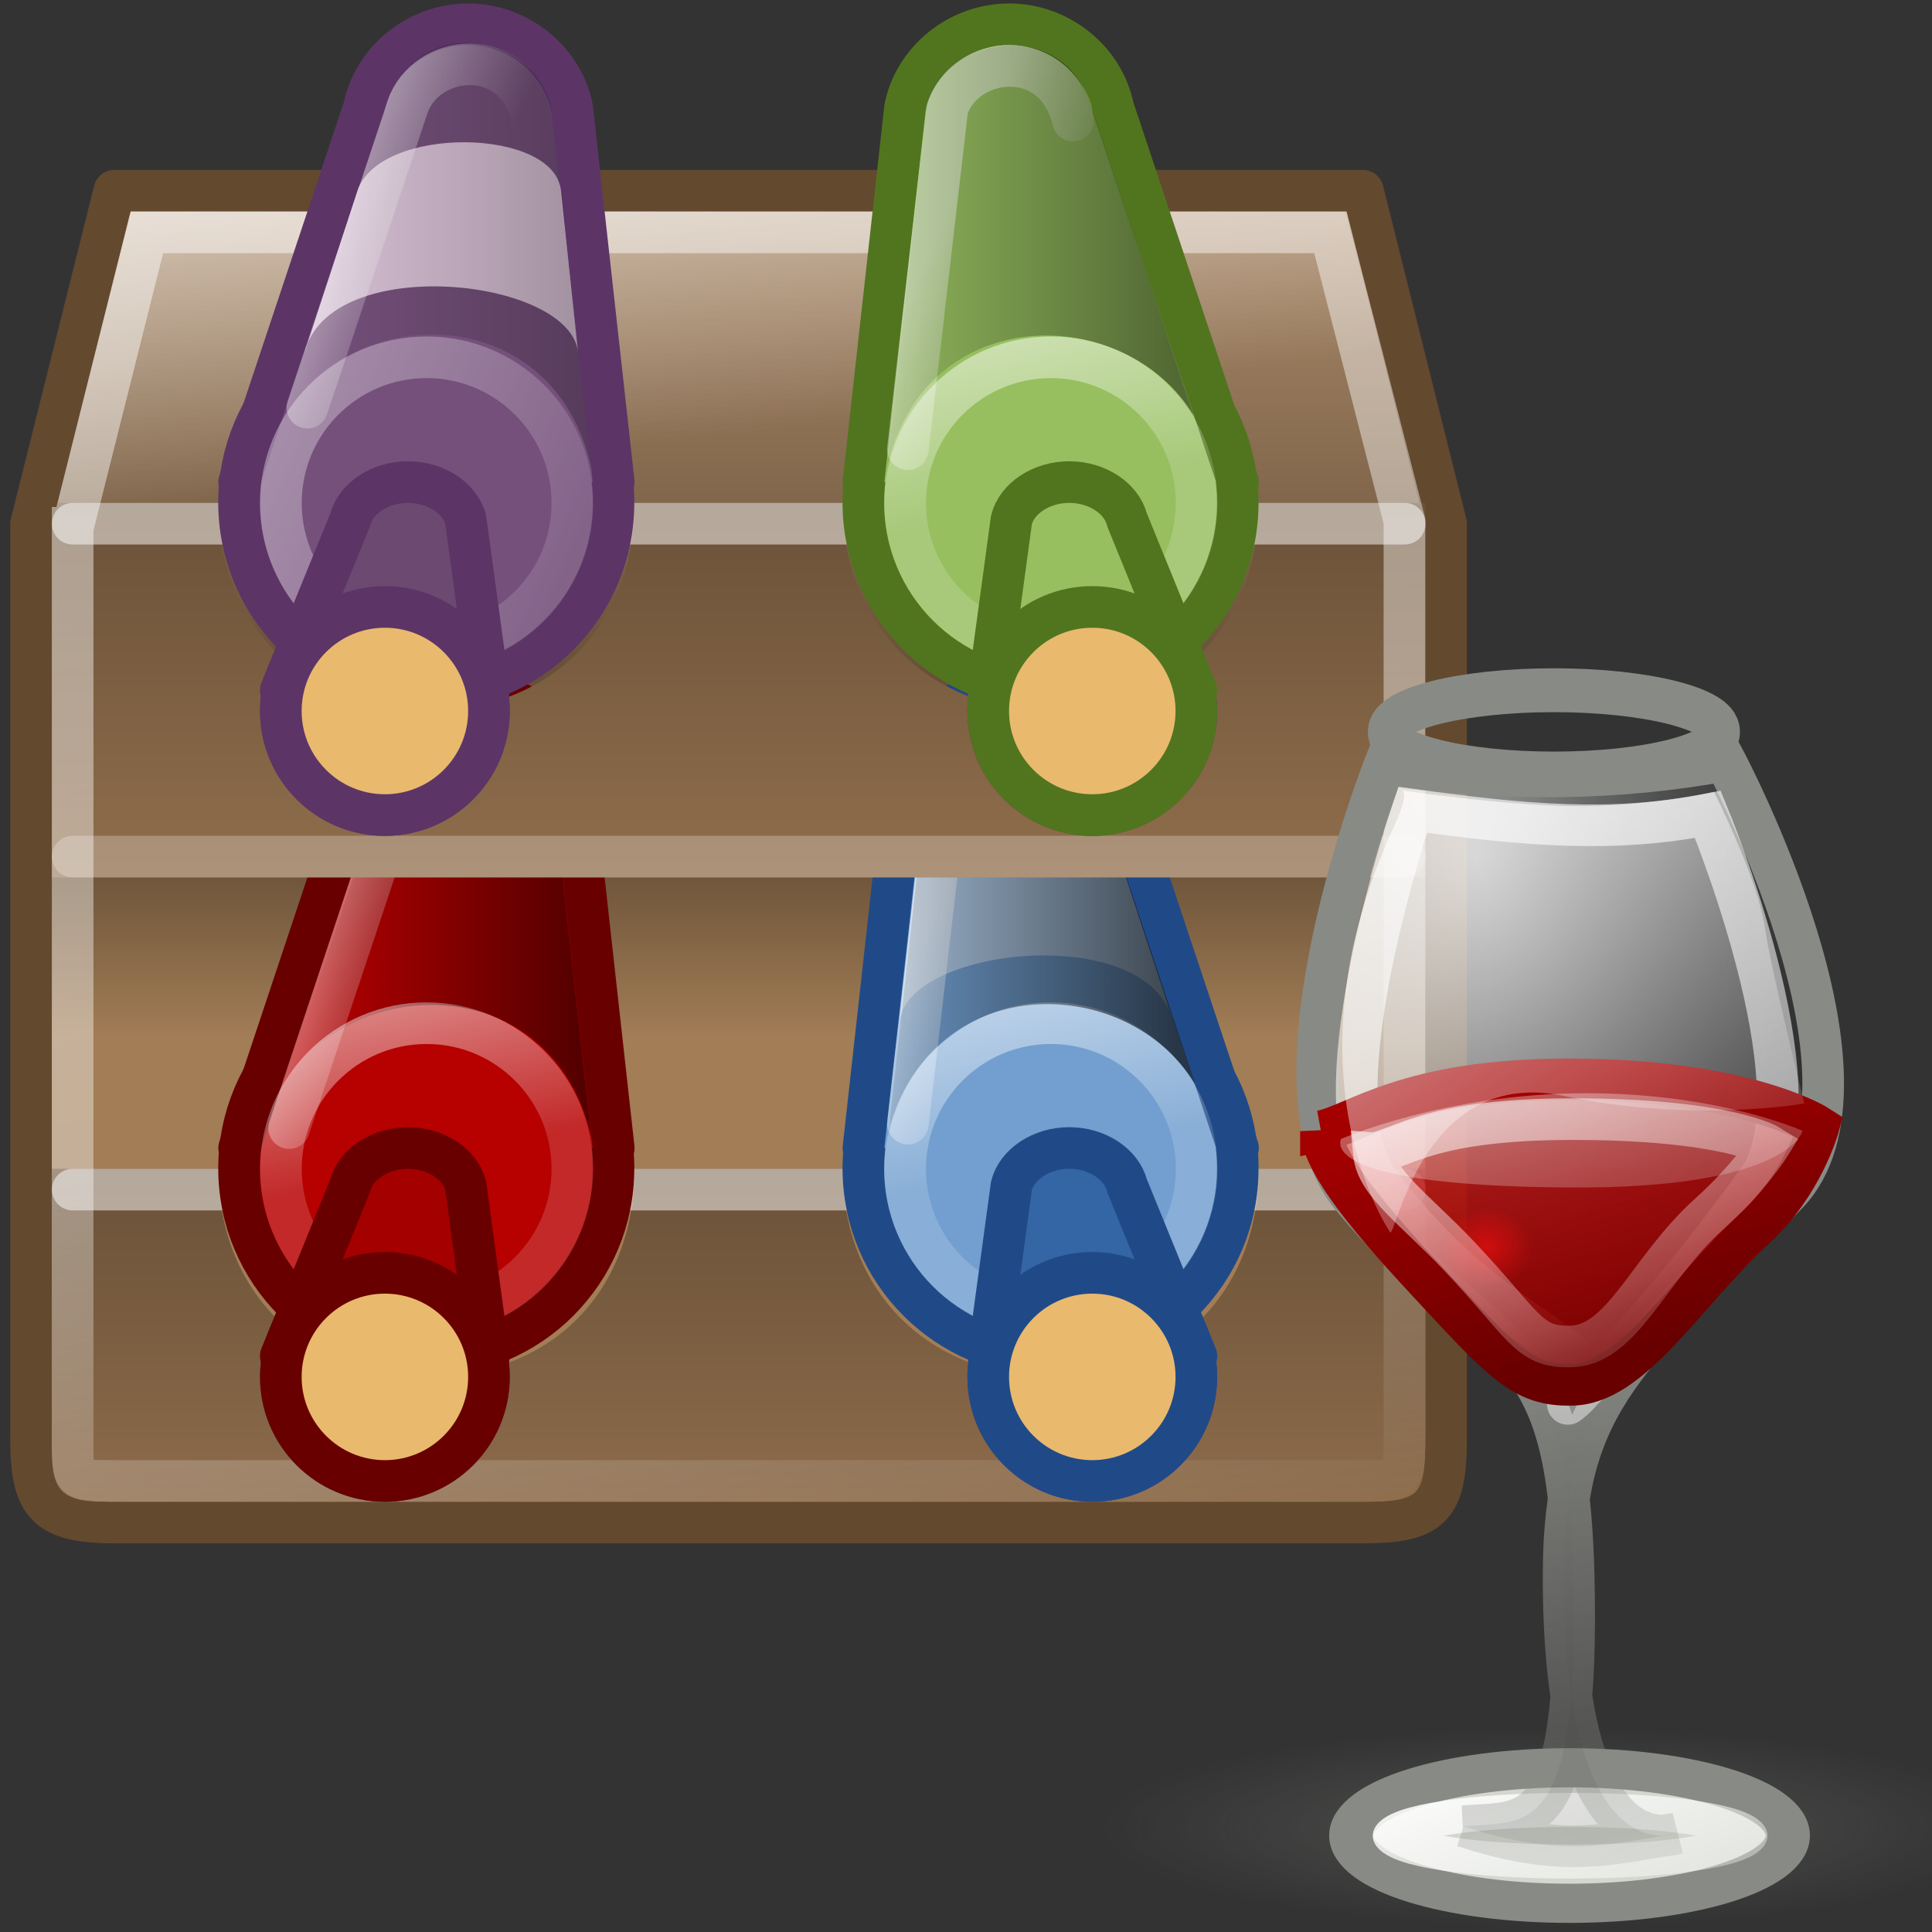 <?xml version="1.0" encoding="UTF-8" standalone="no"?>
<!-- Created with Inkscape (http://www.inkscape.org/) -->

<svg
   xmlns:dc="http://purl.org/dc/elements/1.1/"
   xmlns:cc="http://creativecommons.org/ns#"
   xmlns:rdf="http://www.w3.org/1999/02/22-rdf-syntax-ns#"
   xmlns:svg="http://www.w3.org/2000/svg"
   xmlns="http://www.w3.org/2000/svg"
   xmlns:xlink="http://www.w3.org/1999/xlink"
   xmlns:sodipodi="http://sodipodi.sourceforge.net/DTD/sodipodi-0.dtd"
   xmlns:inkscape="http://www.inkscape.org/namespaces/inkscape"
   width="48"
   height="48"
   id="svg2"
   sodipodi:version="0.32"
   inkscape:version="0.47 r22583"
   version="1.0"
   sodipodi:docname="wibom.svg"
   inkscape:output_extension="org.inkscape.output.svg.inkscape">
  <rect width="100%" height="100%" fill="#333333" stroke="none"/>
  <defs
     id="defs4">
    <inkscape:perspective
       sodipodi:type="inkscape:persp3d"
       inkscape:vp_x="0 : 24 : 1"
       inkscape:vp_y="0 : 1000 : 0"
       inkscape:vp_z="48 : 24 : 1"
       inkscape:persp3d-origin="24 : 16 : 1"
       id="perspective72" />
    <linearGradient
       inkscape:collect="always"
       id="linearGradient3294">
      <stop
         style="stop-color:#000000;stop-opacity:1;"
         offset="0"
         id="stop3296" />
      <stop
         style="stop-color:#000000;stop-opacity:0;"
         offset="1"
         id="stop3298" />
    </linearGradient>
    <linearGradient
       id="linearGradient3240">
      <stop
         style="stop-color:#ffffff;stop-opacity:1;"
         offset="0"
         id="stop3242" />
      <stop
         style="stop-color:#ffffff;stop-opacity:0.476;"
         offset="1"
         id="stop3244" />
    </linearGradient>
    <linearGradient
       id="linearGradient3185">
      <stop
         style="stop-color:#a40000;stop-opacity:1;"
         offset="0"
         id="stop3187" />
      <stop
         style="stop-color:#680000;stop-opacity:1;"
         offset="1"
         id="stop3189" />
    </linearGradient>
    <linearGradient
       id="linearGradient3169">
      <stop
         style="stop-color:#e40000;stop-opacity:0.592;"
         offset="0"
         id="stop3171" />
      <stop
         style="stop-color:#770000;stop-opacity:1;"
         offset="1"
         id="stop3173" />
    </linearGradient>
    <linearGradient
       id="linearGradient3161">
      <stop
         style="stop-color:#ffffff;stop-opacity:0.534;"
         offset="0"
         id="stop3163" />
      <stop
         style="stop-color:#000000;stop-opacity:0.078;"
         offset="1"
         id="stop3165" />
    </linearGradient>
    <radialGradient
       inkscape:collect="always"
       xlink:href="#linearGradient3294"
       id="radialGradient3300"
       cx="24.875"
       cy="44.062"
       fx="24.875"
       fy="44.062"
       r="10.875"
       gradientTransform="matrix(1,0,0,0.339,0,29.122)"
       gradientUnits="userSpaceOnUse" />
    <inkscape:perspective
       id="perspective3011"
       inkscape:persp3d-origin="0.5 : 0.33333333 : 1"
       inkscape:vp_z="1 : 0.5 : 1"
       inkscape:vp_y="0 : 1000 : 0"
       inkscape:vp_x="0 : 0.5 : 1"
       sodipodi:type="inkscape:persp3d" />
    <linearGradient
       inkscape:collect="always"
       xlink:href="#linearGradient6412"
       id="linearGradient6418"
       x1="19.993"
       y1="3.493"
       x2="19.993"
       y2="24.848"
       gradientUnits="userSpaceOnUse" />
    <linearGradient
       id="linearGradient6412">
      <stop
         style="stop-color:#b49372;stop-opacity:1;"
         offset="0"
         id="stop6414" />
      <stop
         id="stop6422"
         offset="0.624"
         style="stop-color:#644d35;stop-opacity:1;" />
      <stop
         id="stop6420"
         offset="0.778"
         style="stop-color:#644d35;stop-opacity:1;" />
      <stop
         style="stop-color:#a27d56;stop-opacity:1;"
         offset="1"
         id="stop6416" />
    </linearGradient>
    <linearGradient
       inkscape:collect="always"
       xlink:href="#linearGradient6396"
       id="linearGradient6410"
       x1="18.342"
       y1="36.731"
       x2="18.342"
       y2="27.994"
       gradientUnits="userSpaceOnUse" />
    <linearGradient
       id="linearGradient6396">
      <stop
         style="stop-color:#906e4c;stop-opacity:1;"
         offset="0"
         id="stop6398" />
      <stop
         style="stop-color:#6a5138;stop-opacity:1;"
         offset="1"
         id="stop6400" />
    </linearGradient>
    <linearGradient
       inkscape:collect="always"
       xlink:href="#linearGradient6323"
       id="linearGradient6353"
       gradientUnits="userSpaceOnUse"
       x1="9.43"
       y1="4.984"
       x2="10.491"
       y2="9.482" />
    <linearGradient
       id="linearGradient6323">
      <stop
         style="stop-color:#ffffff;stop-opacity:0.726;"
         offset="0"
         id="stop6325" />
      <stop
         style="stop-color:#ffffff;stop-opacity:0.212;"
         offset="1"
         id="stop6327" />
    </linearGradient>
    <linearGradient
       inkscape:collect="always"
       xlink:href="#linearGradient6323"
       id="linearGradient6366"
       gradientUnits="userSpaceOnUse"
       x1="9.43"
       y1="4.984"
       x2="10.491"
       y2="9.482" />
    <linearGradient
       id="linearGradient3030">
      <stop
         style="stop-color:#ffffff;stop-opacity:0.726;"
         offset="0"
         id="stop3032" />
      <stop
         style="stop-color:#ffffff;stop-opacity:0.212;"
         offset="1"
         id="stop3034" />
    </linearGradient>
    <linearGradient
       inkscape:collect="always"
       xlink:href="#linearGradient6375"
       id="linearGradient6381"
       x1="20.529"
       y1="1.003"
       x2="21.688"
       y2="10.06"
       gradientUnits="userSpaceOnUse" />
    <linearGradient
       id="linearGradient6375">
      <stop
         style="stop-color:#ffffff;stop-opacity:1;"
         offset="0"
         id="stop6377" />
      <stop
         style="stop-color:#ffffff;stop-opacity:0;"
         offset="1"
         id="stop6379" />
    </linearGradient>
    <linearGradient
       inkscape:collect="always"
       xlink:href="#linearGradient6441"
       id="linearGradient6453"
       gradientUnits="userSpaceOnUse"
       x1="10.036"
       y1="3.602"
       x2="13.253"
       y2="4.999"
       gradientTransform="translate(-0.49,17.311)" />
    <linearGradient
       inkscape:collect="always"
       id="linearGradient6441">
      <stop
         style="stop-color:#ffffff;stop-opacity:1;"
         offset="0"
         id="stop6443" />
      <stop
         style="stop-color:#ffffff;stop-opacity:0;"
         offset="1"
         id="stop6445" />
    </linearGradient>
    <linearGradient
       inkscape:collect="always"
       xlink:href="#linearGradient6441"
       id="linearGradient8311"
       gradientUnits="userSpaceOnUse"
       gradientTransform="translate(14.282,18.042)"
       x1="10.036"
       y1="3.602"
       x2="13.253"
       y2="4.999" />
    <linearGradient
       inkscape:collect="always"
       xlink:href="#linearGradient6376"
       id="linearGradient6390"
       gradientUnits="userSpaceOnUse"
       gradientTransform="matrix(-1,0,0,1,38.994,17.083)"
       x1="29.903"
       y1="5.945"
       x2="21.963"
       y2="5.945" />
    <linearGradient
       id="linearGradient6376">
      <stop
         style="stop-color:#000000;stop-opacity:0;"
         offset="0"
         id="stop6378" />
      <stop
         style="stop-color:#000000;stop-opacity:1;"
         offset="1"
         id="stop6380" />
    </linearGradient>
    <linearGradient
       inkscape:collect="always"
       xlink:href="#linearGradient6376"
       id="linearGradient6394"
       gradientUnits="userSpaceOnUse"
       gradientTransform="translate(0.059,17.064)"
       x1="21.96"
       y1="5.945"
       x2="29.93"
       y2="5.945" />
    <linearGradient
       id="linearGradient3056">
      <stop
         style="stop-color:#000000;stop-opacity:0;"
         offset="0"
         id="stop3058" />
      <stop
         style="stop-color:#000000;stop-opacity:1;"
         offset="1"
         id="stop3060" />
    </linearGradient>
    <linearGradient
       inkscape:collect="always"
       xlink:href="#linearGradient6396"
       id="linearGradient6402"
       x1="20.455"
       y1="21.003"
       x2="20.455"
       y2="11.993"
       gradientUnits="userSpaceOnUse" />
    <linearGradient
       id="linearGradient3063">
      <stop
         style="stop-color:#906e4c;stop-opacity:1;"
         offset="0"
         id="stop3065" />
      <stop
         style="stop-color:#6a5138;stop-opacity:1;"
         offset="1"
         id="stop3067" />
    </linearGradient>
    <linearGradient
       inkscape:collect="always"
       xlink:href="#linearGradient6387"
       id="linearGradient6393"
       x1="9.389"
       y1="-2.166"
       x2="18.611"
       y2="40.409"
       gradientUnits="userSpaceOnUse" />
    <linearGradient
       id="linearGradient6387">
      <stop
         style="stop-color:#ffffff;stop-opacity:1;"
         offset="0"
         id="stop6389" />
      <stop
         id="stop6426"
         offset="0.652"
         style="stop-color:#ffffff;stop-opacity:0.77;" />
      <stop
         style="stop-color:#ffffff;stop-opacity:0;"
         offset="1"
         id="stop6391" />
    </linearGradient>
    <linearGradient
       inkscape:collect="always"
       xlink:href="#linearGradient6323"
       id="linearGradient6449"
       gradientUnits="userSpaceOnUse"
       x1="8.052"
       y1="4.905"
       x2="16.12"
       y2="8.301" />
    <linearGradient
       id="linearGradient3075">
      <stop
         style="stop-color:#ffffff;stop-opacity:0.726;"
         offset="0"
         id="stop3077" />
      <stop
         style="stop-color:#ffffff;stop-opacity:0.212;"
         offset="1"
         id="stop3079" />
    </linearGradient>
    <linearGradient
       inkscape:collect="always"
       xlink:href="#linearGradient6323"
       id="linearGradient6340"
       gradientUnits="userSpaceOnUse"
       x1="9.43"
       y1="4.984"
       x2="10.491"
       y2="9.482" />
    <linearGradient
       id="linearGradient3082">
      <stop
         style="stop-color:#ffffff;stop-opacity:0.726;"
         offset="0"
         id="stop3084" />
      <stop
         style="stop-color:#ffffff;stop-opacity:0.212;"
         offset="1"
         id="stop3086" />
    </linearGradient>
    <radialGradient
       inkscape:collect="always"
       xlink:href="#linearGradient3303-6"
       id="radialGradient8285"
       gradientUnits="userSpaceOnUse"
       gradientTransform="matrix(1,0,0,0.339,0,29.122)"
       cx="24.875"
       cy="44.062"
       fx="24.875"
       fy="44.062"
       r="10.875" />
    <linearGradient
       id="linearGradient3303-6"
       inkscape:collect="always">
      <stop
         id="stop3305-7"
         offset="0"
         style="stop-color:#888a85;stop-opacity:1;" />
      <stop
         id="stop3307-3"
         offset="1"
         style="stop-color:#888a85;stop-opacity:0;" />
    </linearGradient>
    <linearGradient
       y2="54.283"
       x2="30.573"
       y1="37.488"
       x1="21.213"
       gradientUnits="userSpaceOnUse"
       id="linearGradient2237"
       xlink:href="#linearGradient3250-6"
       inkscape:collect="always" />
    <linearGradient
       id="linearGradient3250-6"
       inkscape:collect="always">
      <stop
         id="stop3252-5"
         offset="0"
         style="stop-color:#ffffff;stop-opacity:1;" />
      <stop
         id="stop3254-6"
         offset="1"
         style="stop-color:#ffffff;stop-opacity:0;" />
    </linearGradient>
    <radialGradient
       r="9.418"
       fy="15.473"
       fx="21.427"
       cy="15.473"
       cx="21.427"
       gradientTransform="matrix(1.056,0.002,-0.004,1.514,-13.503,-19.183)"
       gradientUnits="userSpaceOnUse"
       id="radialGradient2239"
       xlink:href="#linearGradient3161-3"
       inkscape:collect="always" />
    <linearGradient
       id="linearGradient3161-3">
      <stop
         id="stop3163-9"
         offset="0"
         style="stop-color:#ffffff;stop-opacity:0.534;" />
      <stop
         id="stop3165-4"
         offset="1"
         style="stop-color:#000000;stop-opacity:0.078;" />
    </linearGradient>
    <linearGradient
       y2="49.629"
       x2="28.923"
       y1="25.502"
       x1="24.503"
       gradientTransform="matrix(0.645,0,0,0.648,-4.517,-0.944)"
       gradientUnits="userSpaceOnUse"
       id="linearGradient2241"
       xlink:href="#linearGradient3186-8"
       inkscape:collect="always" />
    <linearGradient
       id="linearGradient3186-8"
       inkscape:collect="always">
      <stop
         id="stop3188-1"
         offset="0"
         style="stop-color:#888a85;stop-opacity:1;" />
      <stop
         id="stop3190-2"
         offset="1"
         style="stop-color:#888a85;stop-opacity:0;" />
    </linearGradient>
    <linearGradient
       y2="44.678"
       x2="30.045"
       y1="-1.588"
       x1="14.248"
       gradientTransform="matrix(0.645,0,0,0.604,-4.517,1.131)"
       gradientUnits="userSpaceOnUse"
       id="linearGradient2243"
       xlink:href="#linearGradient3240-9"
       inkscape:collect="always" />
    <linearGradient
       id="linearGradient3240-9">
      <stop
         id="stop3242-3"
         offset="0"
         style="stop-color:#ffffff;stop-opacity:1;" />
      <stop
         id="stop3244-9"
         offset="1"
         style="stop-color:#ffffff;stop-opacity:0.476;" />
    </linearGradient>
    <linearGradient
       y2="25.994"
       x2="24.022"
       y1="15.617"
       x1="20.524"
       gradientTransform="matrix(0.723,0,0,0.604,-6.058,0.878)"
       gradientUnits="userSpaceOnUse"
       id="linearGradient2245"
       xlink:href="#linearGradient3169-0"
       inkscape:collect="always" />
    <linearGradient
       id="linearGradient3169-0">
      <stop
         id="stop3171-8"
         offset="0"
         style="stop-color:#e40000;stop-opacity:0.592;" />
      <stop
         id="stop3173-8"
         offset="1"
         style="stop-color:#770000;stop-opacity:1;" />
    </linearGradient>
    <linearGradient
       y2="25.994"
       x2="24.022"
       y1="15.617"
       x1="20.524"
       gradientTransform="matrix(0.723,0,0,0.604,-6.058,0.878)"
       gradientUnits="userSpaceOnUse"
       id="linearGradient2247"
       xlink:href="#linearGradient3185-5"
       inkscape:collect="always" />
    <linearGradient
       id="linearGradient3185-5">
      <stop
         id="stop3187-0"
         offset="0"
         style="stop-color:#a40000;stop-opacity:1;" />
      <stop
         id="stop3189-9"
         offset="1"
         style="stop-color:#680000;stop-opacity:1;" />
    </linearGradient>
    <linearGradient
       y2="28.084"
       x2="23.342"
       y1="17.396"
       x1="20.627"
       gradientTransform="matrix(0.645,0,0,0.648,-4.517,-0.944)"
       gradientUnits="userSpaceOnUse"
       id="linearGradient2249"
       xlink:href="#linearGradient3195-6"
       inkscape:collect="always" />
    <linearGradient
       id="linearGradient3195-6"
       inkscape:collect="always">
      <stop
         id="stop3197-3"
         offset="0"
         style="stop-color:#eeeeec;stop-opacity:1;" />
      <stop
         id="stop3199-8"
         offset="1"
         style="stop-color:#eeeeec;stop-opacity:0;" />
    </linearGradient>
    <radialGradient
       r="1.688"
       fy="19.25"
       fx="69.188"
       cy="19.25"
       cx="69.188"
       gradientTransform="matrix(1,0,0,0.963,0,0.713)"
       gradientUnits="userSpaceOnUse"
       id="radialGradient2251"
       xlink:href="#linearGradient3218-5"
       inkscape:collect="always" />
    <linearGradient
       id="linearGradient3218-5"
       inkscape:collect="always">
      <stop
         id="stop3220-6"
         offset="0"
         style="stop-color:#ff0f0f;stop-opacity:1;" />
      <stop
         id="stop3222-1"
         offset="1"
         style="stop-color:#ff0f0f;stop-opacity:0;" />
    </linearGradient>
    <linearGradient
       y2="29.487"
       x2="26.04"
       y1="5.046"
       x1="15.173"
       gradientTransform="matrix(0.645,0,0,0.604,-4.517,1.131)"
       gradientUnits="userSpaceOnUse"
       id="linearGradient2253"
       xlink:href="#linearGradient3264-1"
       inkscape:collect="always" />
    <linearGradient
       id="linearGradient3264-1"
       inkscape:collect="always">
      <stop
         id="stop3266-5"
         offset="0"
         style="stop-color:#ffffff;stop-opacity:1;" />
      <stop
         id="stop3268-9"
         offset="1"
         style="stop-color:#ffffff;stop-opacity:0;" />
    </linearGradient>
    <linearGradient
       y2="21.617"
       x2="31.466"
       y1="-6.137"
       x1="13.258"
       gradientTransform="matrix(0.645,0,0,0.604,-4.517,1.131)"
       gradientUnits="userSpaceOnUse"
       id="linearGradient2255"
       xlink:href="#linearGradient3282-8"
       inkscape:collect="always" />
    <linearGradient
       id="linearGradient3282-8">
      <stop
         id="stop3284-4"
         offset="0"
         style="stop-color:#ffffff;stop-opacity:1;" />
      <stop
         id="stop3286-8"
         offset="1"
         style="stop-color:#ffffff;stop-opacity:0;" />
    </linearGradient>
    <linearGradient
       inkscape:collect="always"
       xlink:href="#linearGradient6441"
       id="linearGradient8307"
       gradientUnits="userSpaceOnUse"
       x1="10.036"
       y1="3.602"
       x2="13.253"
       y2="4.999"
       gradientTransform="translate(14.282,1.839)" />
    <linearGradient
       inkscape:collect="always"
       xlink:href="#linearGradient6441"
       id="linearGradient6447"
       x1="10.036"
       y1="3.602"
       x2="13.253"
       y2="4.999"
       gradientUnits="userSpaceOnUse" />
    <linearGradient
       inkscape:collect="always"
       xlink:href="#linearGradient6376"
       id="linearGradient6382"
       x1="21.96"
       y1="5.945"
       x2="29.93"
       y2="5.945"
       gradientUnits="userSpaceOnUse"
       gradientTransform="translate(0.026,1)" />
    <linearGradient
       id="linearGradient3147">
      <stop
         style="stop-color:#000000;stop-opacity:0;"
         offset="0"
         id="stop3149" />
      <stop
         style="stop-color:#000000;stop-opacity:1;"
         offset="1"
         id="stop3151" />
    </linearGradient>
    <linearGradient
       inkscape:collect="always"
       xlink:href="#linearGradient6376"
       id="linearGradient6386"
       gradientUnits="userSpaceOnUse"
       gradientTransform="matrix(-1,0,0,1,38.99,0.975)"
       x1="29.903"
       y1="5.945"
       x2="21.963"
       y2="5.945" />
    <linearGradient
       id="linearGradient3154">
      <stop
         style="stop-color:#000000;stop-opacity:0;"
         offset="0"
         id="stop3156" />
      <stop
         style="stop-color:#000000;stop-opacity:1;"
         offset="1"
         id="stop3158" />
    </linearGradient>
    <linearGradient
       y2="5.945"
       x2="21.963"
       y1="5.945"
       x1="29.903"
       gradientTransform="matrix(-1,0,0,1,38.99,0.975)"
       gradientUnits="userSpaceOnUse"
       id="linearGradient3216"
       xlink:href="#linearGradient6376"
       inkscape:collect="always" />
  </defs>
  <sodipodi:namedview
     id="base"
     pagecolor="#ffffff"
     bordercolor="#666666"
     borderopacity="1.0"
     gridtolerance="10000"
     guidetolerance="10"
     objecttolerance="10"
     inkscape:pageopacity="0.0"
     inkscape:pageshadow="2"
     inkscape:zoom="16"
     inkscape:cx="46.170691"
     inkscape:cy="24.469256"
     inkscape:document-units="px"
     inkscape:current-layer="layer1"
     width="48px"
     height="48px"
     showguides="true"
     inkscape:guide-bbox="true"
     inkscape:window-width="1646"
     inkscape:window-height="1035"
     inkscape:window-x="0"
     inkscape:window-y="0"
     showgrid="true"
     inkscape:window-maximized="1" />
  <g
     inkscape:label="Layer 1"
     inkscape:groupmode="layer"
     id="layer1">
    <g
       id="g6107"
       transform="matrix(1.034,0,0,1.034,-1.813,0.086)">
      <path
         sodipodi:nodetypes="ccccccccc"
         id="rect5478"
         d="M 2.5,12.5 4.5,4.5 l 30,0 2,8 0,22 c 0,1.645 -0.36,2 -2,2 l -30,0 c -1.645,0 -2,-0.444 -2,-2 l 0,-22 z"
         style="fill:url(#linearGradient6418);fill-opacity:1;stroke:#63492e;stroke-width:1;stroke-linecap:round;stroke-linejoin:round;stroke-miterlimit:4;stroke-opacity:1" />
      <path
         sodipodi:nodetypes="cccccccsccscc"
         id="path6405"
         d="m 36,28 0,6.5 c 0,1.374 -0.147,1.5 -1.5,1.5 l -30,0 C 3.135,36 3,35.802 3,34.5 L 3,28 7,28 c 0,2.966 2.104,5 5,5 C 14.98,33 17,30.966 17,28 l 5,0 c 0,2.969 2.111,5 5,5 C 29.966,33 32,30.966 32,28 l 4,0 z"
         style="fill:url(#linearGradient6410);fill-opacity:1;fill-rule:evenodd;stroke:none" />
      <path
         id="path6409"
         d="m 3.5,28.5 32.006,0"
         style="opacity:0.5;fill:none;stroke:#ffffff;stroke-width:1;stroke-linecap:round;stroke-linejoin:miter;stroke-miterlimit:4;stroke-opacity:1;stroke-dasharray:none" />
      <path
         transform="matrix(1.2,0,0,1.2,-1.412,16.618)"
         d="m 14.922,9.482 c 0,2.07 -1.678,3.749 -3.749,3.749 -2.07,0 -3.749,-1.678 -3.749,-3.749 0,-2.07 1.678,-3.749 3.749,-3.749 2.07,0 3.749,1.678 3.749,3.749 z"
         sodipodi:ry="3.7488515"
         sodipodi:rx="3.7488515"
         sodipodi:cy="9.4823895"
         sodipodi:cx="11.173047"
         id="path6347"
         style="fill:#b70000;fill-opacity:1;stroke:#680000;stroke-width:0.833;stroke-linecap:round;stroke-linejoin:miter;stroke-miterlimit:4;stroke-opacity:1;stroke-dasharray:none"
         sodipodi:type="arc" />
      <path
         sodipodi:nodetypes="ccccc"
         id="path6349"
         d="m 16.5,27.5 -1,-9 c -0.233,-1.139 -1.292,-2 -2.5,-2 -1.208,0 -2.267,0.861 -2.5,2 l -3,9"
         style="fill:#b70000;fill-opacity:1;fill-rule:evenodd;stroke:#680000;stroke-width:1px;stroke-linecap:round;stroke-linejoin:round;stroke-opacity:1" />
      <path
         transform="matrix(0.934,0,0,0.934,1.569,19.147)"
         d="m 14.922,9.482 c 0,2.07 -1.678,3.749 -3.749,3.749 -2.07,0 -3.749,-1.678 -3.749,-3.749 0,-2.07 1.678,-3.749 3.749,-3.749 2.07,0 3.749,1.678 3.749,3.749 z"
         sodipodi:ry="3.7488515"
         sodipodi:rx="3.7488515"
         sodipodi:cy="9.4823895"
         sodipodi:cx="11.173047"
         id="path6351"
         style="opacity:0.75;fill:none;stroke:url(#linearGradient6353);stroke-width:1.071;stroke-linecap:round;stroke-linejoin:miter;stroke-miterlimit:4;stroke-opacity:1;stroke-dasharray:none"
         sodipodi:type="arc" />
      <path
         transform="matrix(1.2,0,0,1.2,13.588,16.618)"
         d="m 14.922,9.482 c 0,2.07 -1.678,3.749 -3.749,3.749 -2.07,0 -3.749,-1.678 -3.749,-3.749 0,-2.07 1.678,-3.749 3.749,-3.749 2.07,0 3.749,1.678 3.749,3.749 z"
         sodipodi:ry="3.7488515"
         sodipodi:rx="3.7488515"
         sodipodi:cy="9.4823895"
         sodipodi:cx="11.173047"
         id="path6360"
         style="fill:#729fcf;fill-opacity:1;stroke:#204a87;stroke-width:0.833;stroke-linecap:round;stroke-linejoin:miter;stroke-miterlimit:4;stroke-opacity:1;stroke-dasharray:none"
         sodipodi:type="arc" />
      <path
         sodipodi:nodetypes="ccccc"
         id="path6362"
         d="m 31.5,27.5 -3,-9 c -0.233,-1.139 -1.292,-2 -2.5,-2 -1.208,0 -2.267,0.861 -2.5,2 l -1,9"
         style="fill:#729fcf;fill-rule:evenodd;stroke:#204a87;stroke-width:1px;stroke-linecap:round;stroke-linejoin:round;stroke-opacity:1" />
      <path
         transform="matrix(0.934,0,0,0.934,16.569,19.147)"
         d="m 14.922,9.482 c 0,2.07 -1.678,3.749 -3.749,3.749 -2.07,0 -3.749,-1.678 -3.749,-3.749 0,-2.07 1.678,-3.749 3.749,-3.749 2.07,0 3.749,1.678 3.749,3.749 z"
         sodipodi:ry="3.7488515"
         sodipodi:rx="3.7488515"
         sodipodi:cy="9.4823895"
         sodipodi:cx="11.173047"
         id="path6364"
         style="opacity:0.75;fill:none;stroke:url(#linearGradient6366);stroke-width:1.071;stroke-linecap:round;stroke-linejoin:miter;stroke-miterlimit:4;stroke-opacity:1;stroke-dasharray:none"
         sodipodi:type="arc" />
      <path
         sodipodi:nodetypes="ccccc"
         id="path6371"
         d="M 3.13,12 4.896,5 34.078,5 35.87,12 3.13,12 z"
         style="opacity:0.6;fill:url(#linearGradient6381);fill-opacity:1;stroke:none" />
      <path
         sodipodi:nodetypes="ccc"
         id="path6451"
         d="M 14.064,20.086 C 13.635,18.248 11.53,18.518 11.108,19.801 L 8.701,27.022"
         style="opacity:0.5;fill:none;stroke:url(#linearGradient6453);stroke-width:1px;stroke-linecap:round;stroke-linejoin:round;stroke-opacity:1" />
      <path
         sodipodi:nodetypes="ccccc"
         id="path8331"
         d="m 28.67,20.576 1.273,3.896 c -0.58,-2.431 -6.411,-1.809 -6.575,0 l 0.416,-3.896 c 0.139,-1.524 4.357,-1.583 4.886,0 z"
         style="fill:#acc7e3;fill-opacity:1;fill-rule:evenodd;stroke:none" />
      <path
         sodipodi:nodetypes="ccc"
         id="path8309"
         d="M 27.534,19.016 C 27.105,17.179 24.937,17.448 24.515,18.732 L 23.568,26.914"
         style="opacity:0.5;fill:none;stroke:url(#linearGradient8311);stroke-width:1px;stroke-linecap:round;stroke-linejoin:round;stroke-opacity:1" />
      <path
         sodipodi:nodetypes="ccccc"
         id="path6388"
         d="m 11.09,18.428 -2.506,7.559 c 1.644,-2.73 6.475,-2.769 7.38,1.271 l -0.961,-8.661 c -0.463,-1.796 -3.164,-2.245 -3.913,-0.17 z"
         style="opacity:0.65;fill:url(#linearGradient6390);fill-opacity:1;fill-rule:evenodd;stroke:none" />
      <path
         sodipodi:nodetypes="ccccc"
         id="path6392"
         d="m 27.963,18.409 2.506,7.559 c -1.644,-2.73 -6.475,-2.769 -7.38,1.271 l 0.961,-8.725 c 0.346,-1.602 3.164,-2.181 3.913,-0.105 z"
         style="opacity:0.65;fill:url(#linearGradient6394);fill-opacity:1;fill-rule:evenodd;stroke:none" />
      <path
         sodipodi:nodetypes="ccccccsccscc"
         id="path6294"
         d="M 36,12 36,21 3,21 3,12.553 3.138,12 7,12 c 0,2.966 2.104,5 5,5 C 14.98,17 17,14.966 17,12 l 5,0 c 0,2.969 2.111,5 5,5 C 29.966,17 32,14.966 32,12 l 4,0 z"
         style="fill:url(#linearGradient6402);fill-opacity:1;fill-rule:evenodd;stroke:none" />
      <path
         sodipodi:nodetypes="cc"
         id="path6424"
         d="m 3.5,20.5 32.006,0"
         style="opacity:0.25;fill:none;stroke:#ffffff;stroke-width:1;stroke-linecap:round;stroke-linejoin:miter;stroke-miterlimit:4;stroke-opacity:1;stroke-dasharray:none" />
      <path
         sodipodi:nodetypes="ccccccccc"
         id="path6383"
         d="M 3.5,12.598 5.283,5.5 l 28.437,0 1.779,6.935 0,22.065 c 0,0.991 -0.035,1 -1,1 l -30,0 c -1.032,0 -1,-0.003 -1,-1 l 0,-21.902 z"
         style="opacity:0.5;fill:none;stroke:url(#linearGradient6393);stroke-width:1;stroke-linecap:round;stroke-linejoin:miter;stroke-miterlimit:4;stroke-opacity:1" />
      <path
         sodipodi:nodetypes="cc"
         id="path6395"
         d="m 3.5,12.5 32.006,0"
         style="opacity:0.5;fill:none;stroke:#ffffff;stroke-width:1;stroke-linecap:round;stroke-linejoin:miter;stroke-miterlimit:4;stroke-opacity:1;stroke-dasharray:none" />
      <path
         transform="matrix(1.2,0,0,1.2,-1.412,0.618)"
         d="m 14.922,9.482 c 0,2.07 -1.678,3.749 -3.749,3.749 -2.07,0 -3.749,-1.678 -3.749,-3.749 0,-2.07 1.678,-3.749 3.749,-3.749 2.07,0 3.749,1.678 3.749,3.749 z"
         sodipodi:ry="3.7488515"
         sodipodi:rx="3.7488515"
         sodipodi:cy="9.4823895"
         sodipodi:cx="11.173047"
         id="path6309"
         style="fill:#75507b;fill-opacity:1;stroke:#5c3566;stroke-width:0.833;stroke-linecap:round;stroke-linejoin:miter;stroke-miterlimit:4;stroke-opacity:1;stroke-dasharray:none"
         sodipodi:type="arc" />
      <path
         sodipodi:nodetypes="ccccc"
         id="path6311"
         d="m 16.5,11.5 -1,-9 C 15.267,1.361 14.207,0.5 13,0.5 c -1.208,0 -2.267,0.861 -2.5,2 l -3,9"
         style="fill:#75507b;fill-rule:evenodd;stroke:#5c3566;stroke-width:1px;stroke-linecap:round;stroke-linejoin:round;stroke-opacity:1" />
      <path
         transform="matrix(0.934,0,0,0.934,1.569,3.147)"
         d="m 14.922,9.482 c 0,2.07 -1.678,3.749 -3.749,3.749 -2.07,0 -3.749,-1.678 -3.749,-3.749 0,-2.07 1.678,-3.749 3.749,-3.749 2.07,0 3.749,1.678 3.749,3.749 z"
         sodipodi:ry="3.7488515"
         sodipodi:rx="3.7488515"
         sodipodi:cy="9.4823895"
         sodipodi:cx="11.173047"
         id="path6313"
         style="opacity:0.5;fill:none;stroke:url(#linearGradient6449);stroke-width:1.071;stroke-linecap:round;stroke-linejoin:miter;stroke-miterlimit:4;stroke-opacity:1;stroke-dasharray:none"
         sodipodi:type="arc" />
      <path
         transform="matrix(1.2,0,0,1.2,13.588,0.618)"
         d="m 14.922,9.482 c 0,2.07 -1.678,3.749 -3.749,3.749 -2.07,0 -3.749,-1.678 -3.749,-3.749 0,-2.07 1.678,-3.749 3.749,-3.749 2.07,0 3.749,1.678 3.749,3.749 z"
         sodipodi:ry="3.7488515"
         sodipodi:rx="3.7488515"
         sodipodi:cy="9.4823895"
         sodipodi:cx="11.173047"
         id="path6334"
         style="fill:#97bf60;fill-opacity:1;stroke:#51751e;stroke-width:0.833;stroke-linecap:round;stroke-linejoin:miter;stroke-miterlimit:4;stroke-opacity:1;stroke-dasharray:none"
         sodipodi:type="arc" />
      <path
         sodipodi:nodetypes="ccccc"
         id="path6336"
         d="m 31.5,11.5 -3,-9 C 28.267,1.361 27.207,0.5 26,0.5 c -1.208,0 -2.267,0.861 -2.5,2 L 22.5,11.5"
         style="fill:#97bf60;fill-rule:evenodd;stroke:#51751e;stroke-width:1px;stroke-linecap:round;stroke-linejoin:round;stroke-opacity:1" />
      <path
         transform="matrix(0.934,0,0,0.934,16.569,3.147)"
         d="m 14.922,9.482 c 0,2.07 -1.678,3.749 -3.749,3.749 -2.07,0 -3.749,-1.678 -3.749,-3.749 0,-2.07 1.678,-3.749 3.749,-3.749 2.07,0 3.749,1.678 3.749,3.749 z"
         sodipodi:ry="3.7488515"
         sodipodi:rx="3.7488515"
         sodipodi:cy="9.4823895"
         sodipodi:cx="11.173047"
         id="path6338"
         style="opacity:0.75;fill:none;stroke:url(#linearGradient6340);stroke-width:1.071;stroke-linecap:round;stroke-linejoin:miter;stroke-miterlimit:4;stroke-opacity:1;stroke-dasharray:none"
         sodipodi:type="arc" />
      <g
         transform="matrix(1,0,0,1,23.157,16.22)"
         inkscape:label="Layer 1"
         id="g2390">
        <g
           id="g2222"
           transform="translate(5.03,0)">
          <path
             transform="matrix(1.009,0,0,0.648,-14.123,-0.944)"
             d="M 35.75,44.062 C 35.75,46.099 30.881,47.75 24.875,47.75 18.869,47.75 14,46.099 14,44.062 c 0,-2.037 4.869,-3.688 10.875,-3.688 6.006,0 10.875,1.651 10.875,3.688 z"
             sodipodi:ry="3.6875"
             sodipodi:rx="10.875"
             sodipodi:cy="44.0625"
             sodipodi:cx="24.875"
             id="path3292"
             style="opacity:0.326;fill:url(#radialGradient8285);fill-opacity:1;stroke:none"
             sodipodi:type="arc" />
          <path
             transform="matrix(0.682,0,0,0.604,-5.117,1.131)"
             d="m 31.731,44.155 c 0,1.489 -3.443,2.696 -7.69,2.696 -4.247,0 -7.69,-1.207 -7.69,-2.696 0,-1.489 3.443,-2.696 7.69,-2.696 4.247,0 7.69,1.207 7.69,2.696 z"
             sodipodi:ry="2.6958447"
             sodipodi:rx="7.6897864"
             sodipodi:cy="44.155106"
             sodipodi:cx="24.04163"
             id="path3151"
             style="fill:#d3d7cf;fill-opacity:1;stroke:#888a85;stroke-width:1.558;stroke-miterlimit:4;stroke-opacity:1;stroke-dasharray:none"
             sodipodi:type="arc" />
          <path
             transform="matrix(0.586,0,0,0.391,-2.796,10.541)"
             d="m 31.091,44.155 c 0,0.878 -3.156,1.59 -7.049,1.59 -3.893,0 -7.049,-0.712 -7.049,-1.59 0,-0.878 3.156,-1.59 7.049,-1.59 3.893,0 7.049,0.712 7.049,1.59 z"
             sodipodi:ry="1.5903722"
             sodipodi:rx="7.0494113"
             sodipodi:cy="44.155106"
             sodipodi:cx="24.04163"
             id="path3248"
             style="fill:none;stroke:url(#linearGradient2237);stroke-width:2.09;stroke-miterlimit:4;stroke-opacity:1;stroke-dasharray:none"
             sodipodi:type="arc" />
          <path
             sodipodi:nodetypes="ccssccssc"
             id="path2170"
             d="m 8.735,27.578 c 2.426,0.801 3.567,0.412 5.096,0.178 0,0 -2.735,1.003 -2.694,-6.323 0.023,-4.154 1.614,-5.141 5.372,-9.051 2.6,-2.706 -1.494,-10.409 -1.494,-10.409 -2.612,0.467 -5.109,0.503 -8.182,0.108 0,0 -3.02,7.682 -0.807,10.35 3.399,4.097 5.198,2.999 5.351,9.097 0.161,6.412 -1.135,5.914 -2.643,6.05 z"
             style="fill:url(#radialGradient2239);fill-opacity:1;fill-rule:evenodd;stroke:url(#linearGradient2241);stroke-width:1px;stroke-linecap:butt;stroke-linejoin:miter;stroke-opacity:1" />
          <path
             transform="matrix(0.599,0,0,0.666,-4.001,-1.9)"
             d="m 31.555,4.778 c 0,0.83 -2.988,1.503 -6.673,1.503 -3.686,0 -6.673,-0.673 -6.673,-1.503 0,-0.83 2.988,-1.503 6.673,-1.503 3.686,0 6.673,0.673 6.673,1.503 z"
             sodipodi:ry="1.5026019"
             sodipodi:rx="6.6733203"
             sodipodi:cy="4.7780981"
             sodipodi:cx="24.881319"
             id="path3290"
             style="fill:none;stroke:#888a85;stroke-width:1.583;stroke-miterlimit:4;stroke-opacity:1;stroke-dasharray:none"
             sodipodi:type="arc" />
          <path
             sodipodi:nodetypes="cccsss"
             id="path3236"
             d="M 15.809,12.052 C 17.363,9.909 14.603,3.265 14.603,3.265 c -2.283,0.446 -4.406,0.265 -7.092,-0.112 0,0 -2.328,6.826 -0.862,8.87 2.86,3.989 6.253,4.13 4.6,5.398 -0.189,0.145 1.644,-1.347 4.561,-5.37 z"
             style="opacity:0.674;fill:none;stroke:url(#linearGradient2243);stroke-width:1px;stroke-linecap:butt;stroke-linejoin:miter;stroke-opacity:1" />
          <path
             sodipodi:nodetypes="cscscsc"
             id="path2172"
             d="m 5.306,10.876 c 0.081,0.866 1.346,2.304 2.559,3.612 1.799,1.939 2.295,2.503 3.437,2.483 1.47,0.013 2.741,-2.21 4.45,-3.781 1.134,-1.042 1.512,-2.428 1.512,-2.428 0,0 -1.737,-1.134 -6.028,-1.131 -3.887,0.003 -5.108,1.093 -5.93,1.246 z"
             style="fill:url(#linearGradient2245);fill-opacity:1;fill-rule:evenodd;stroke:url(#linearGradient2247);stroke-width:1px;stroke-linecap:butt;stroke-linejoin:miter;stroke-opacity:1" />
          <path
             sodipodi:nodetypes="cscsc"
             id="path2174"
             d="m 5.777,11.07 c 0,0 2.48,-1.105 5.911,-1.105 3.195,0 5.189,0.904 5.189,0.904 0,0 -0.307,1.4 -5.637,1.361 -6.369,-0.045 -5.372,-1.237 -5.463,-1.161 z"
             style="opacity:0.368;fill:url(#linearGradient2249);fill-opacity:1;fill-rule:evenodd;stroke:none" />
          <path
             transform="matrix(0.645,0,0,0.604,-35.33,2.037)"
             d="m 70.875,19.25 c 0,0.897 -0.756,1.625 -1.688,1.625 -0.932,0 -1.688,-0.728 -1.688,-1.625 0,-0.897 0.756,-1.625 1.688,-1.625 0.932,0 1.688,0.728 1.688,1.625 z"
             sodipodi:ry="1.625"
             sodipodi:rx="1.6875"
             sodipodi:cy="19.25"
             sodipodi:cx="69.1875"
             id="path3216"
             style="opacity:0.549;fill:url(#radialGradient2251);fill-opacity:1;stroke:none"
             sodipodi:type="arc" />
          <path
             sodipodi:nodetypes="cscscsc"
             id="path3258"
             d="m 6.577,11.408 c 0.07,0.736 0.996,1.355 2.047,2.466 1.559,1.648 1.656,2.193 2.645,2.176 1.274,0.011 1.875,-1.841 3.356,-3.176 0.982,-0.885 1.458,-1.649 1.458,-1.649 0,0 -1.033,-0.64 -4.75,-0.638 -3.368,0.002 -4.044,0.691 -4.755,0.821 z"
             style="fill:none;stroke:url(#linearGradient2253);stroke-width:1px;stroke-linecap:butt;stroke-linejoin:miter;stroke-opacity:1" />
          <path
             sodipodi:nodetypes="cscscscsc"
             id="path3272"
             d="m 6.973,13.312 c 0,0 -2.655,-3.813 0.09,-9.762 0.437,-0.946 0.149,-0.867 0.149,-0.867 0,0 2.753,0.409 4.433,0.383 1.724,-0.026 3.106,-0.342 3.106,-0.342 0,0 1.07,2.117 1.228,3.293 0.114,0.854 0.941,4.194 0.941,4.194 0,0 -2.658,0.477 -5.766,-0.179 -3.337,-0.705 -4.009,3.227 -4.18,3.28 z"
             style="fill:url(#linearGradient2255);fill-opacity:1;fill-rule:evenodd;stroke:none" />
        </g>
      </g>
      <path
         transform="matrix(0.667,0,0,0.667,3.549,10.676)"
         d="m 14.922,9.482 c 0,2.07 -1.678,3.749 -3.749,3.749 -2.07,0 -3.749,-1.678 -3.749,-3.749 0,-2.07 1.678,-3.749 3.749,-3.749 2.07,0 3.749,1.678 3.749,3.749 z"
         sodipodi:ry="3.7488515"
         sodipodi:rx="3.7488515"
         sodipodi:cy="9.4823895"
         sodipodi:cx="11.173047"
         id="path8287"
         style="fill:#75507b;fill-opacity:1;stroke:#5c3566;stroke-width:1.5;stroke-linecap:round;stroke-linejoin:miter;stroke-miterlimit:4;stroke-opacity:1;stroke-dasharray:none"
         sodipodi:type="arc" />
      <path
         sodipodi:nodetypes="ccccc"
         id="path8289"
         d="m 13.5,16.5 -0.556,-4.091 c -0.13,-0.518 -0.718,-0.909 -1.389,-0.909 -0.671,0 -1.259,0.391 -1.389,0.909 L 8.5,16.5"
         style="fill:#6b4971;fill-opacity:1;fill-rule:evenodd;stroke:#5c3566;stroke-width:1px;stroke-linecap:round;stroke-linejoin:round;stroke-opacity:1" />
      <path
         transform="matrix(0.667,0,0,0.667,3.549,10.676)"
         d="m 14.922,9.482 c 0,2.07 -1.678,3.749 -3.749,3.749 -2.07,0 -3.749,-1.678 -3.749,-3.749 0,-2.07 1.678,-3.749 3.749,-3.749 2.07,0 3.749,1.678 3.749,3.749 z"
         sodipodi:ry="3.7488515"
         sodipodi:rx="3.7488515"
         sodipodi:cy="9.4823895"
         sodipodi:cx="11.173047"
         id="path8291"
         style="fill:#e9b96e;fill-opacity:1;stroke:#5c3566;stroke-width:1.5;stroke-linecap:round;stroke-linejoin:miter;stroke-miterlimit:4;stroke-opacity:1;stroke-dasharray:none"
         sodipodi:type="arc" />
      <path
         transform="matrix(0.667,0,0,0.667,3.549,26.676)"
         d="m 14.922,9.482 c 0,2.07 -1.678,3.749 -3.749,3.749 -2.07,0 -3.749,-1.678 -3.749,-3.749 0,-2.07 1.678,-3.749 3.749,-3.749 2.07,0 3.749,1.678 3.749,3.749 z"
         sodipodi:ry="3.7488515"
         sodipodi:rx="3.7488515"
         sodipodi:cy="9.4823895"
         sodipodi:cx="11.173047"
         id="path8299"
         style="fill:#75507b;fill-opacity:1;stroke:#5c3566;stroke-width:1.5;stroke-linecap:round;stroke-linejoin:miter;stroke-miterlimit:4;stroke-opacity:1;stroke-dasharray:none"
         sodipodi:type="arc" />
      <path
         sodipodi:nodetypes="ccccc"
         id="path8301"
         d="m 13.5,32.5 -0.556,-4.091 c -0.13,-0.518 -0.718,-0.909 -1.389,-0.909 -0.671,0 -1.259,0.391 -1.389,0.909 L 8.5,32.5"
         style="fill:#a40000;fill-opacity:1;fill-rule:evenodd;stroke:#680000;stroke-width:1px;stroke-linecap:round;stroke-linejoin:round;stroke-opacity:1" />
      <path
         transform="matrix(0.667,0,0,0.667,3.549,26.676)"
         d="m 14.922,9.482 c 0,2.07 -1.678,3.749 -3.749,3.749 -2.07,0 -3.749,-1.678 -3.749,-3.749 0,-2.07 1.678,-3.749 3.749,-3.749 2.07,0 3.749,1.678 3.749,3.749 z"
         sodipodi:ry="3.7488515"
         sodipodi:rx="3.7488515"
         sodipodi:cy="9.4823895"
         sodipodi:cx="11.173047"
         id="path8303"
         style="fill:#e9b96e;fill-opacity:1;stroke:#680000;stroke-width:1.5;stroke-linecap:round;stroke-linejoin:miter;stroke-miterlimit:4;stroke-opacity:1;stroke-dasharray:none"
         sodipodi:type="arc" />
      <path
         sodipodi:nodetypes="ccc"
         id="path8305"
         d="M 27.534,2.813 C 27.105,0.976 24.937,1.245 24.515,2.528 L 23.568,10.711"
         style="opacity:0.5;fill:none;stroke:url(#linearGradient8307);stroke-width:1px;stroke-linecap:round;stroke-linejoin:round;stroke-opacity:1" />
      <path
         transform="matrix(-0.667,0,0,0.667,35.451,26.676)"
         d="m 14.922,9.482 c 0,2.07 -1.678,3.749 -3.749,3.749 -2.07,0 -3.749,-1.678 -3.749,-3.749 0,-2.07 1.678,-3.749 3.749,-3.749 2.07,0 3.749,1.678 3.749,3.749 z"
         sodipodi:ry="3.7488515"
         sodipodi:rx="3.7488515"
         sodipodi:cy="9.4823895"
         sodipodi:cx="11.173047"
         id="path8313"
         style="fill:#75507b;fill-opacity:1;stroke:#5c3566;stroke-width:1.5;stroke-linecap:round;stroke-linejoin:miter;stroke-miterlimit:4;stroke-opacity:1;stroke-dasharray:none"
         sodipodi:type="arc" />
      <path
         sodipodi:nodetypes="ccccc"
         id="path8315"
         d="m 25.5,32.5 0.556,-4.091 c 0.13,-0.518 0.718,-0.909 1.389,-0.909 0.671,0 1.259,0.391 1.389,0.909 L 30.5,32.5"
         style="fill:#3465a4;fill-opacity:1;fill-rule:evenodd;stroke:#204a87;stroke-width:1px;stroke-linecap:round;stroke-linejoin:round;stroke-opacity:1" />
      <path
         transform="matrix(-0.667,0,0,0.667,35.451,26.676)"
         d="m 14.922,9.482 c 0,2.07 -1.678,3.749 -3.749,3.749 -2.07,0 -3.749,-1.678 -3.749,-3.749 0,-2.07 1.678,-3.749 3.749,-3.749 2.07,0 3.749,1.678 3.749,3.749 z"
         sodipodi:ry="3.7488515"
         sodipodi:rx="3.7488515"
         sodipodi:cy="9.4823895"
         sodipodi:cx="11.173047"
         id="path8317"
         style="fill:#e9b96e;fill-opacity:1;stroke:#204a87;stroke-width:1.5;stroke-linecap:round;stroke-linejoin:miter;stroke-miterlimit:4;stroke-opacity:1;stroke-dasharray:none"
         sodipodi:type="arc" />
      <path
         transform="matrix(-0.667,0,0,0.667,35.451,10.676)"
         d="m 14.922,9.482 c 0,2.07 -1.678,3.749 -3.749,3.749 -2.07,0 -3.749,-1.678 -3.749,-3.749 0,-2.07 1.678,-3.749 3.749,-3.749 2.07,0 3.749,1.678 3.749,3.749 z"
         sodipodi:ry="3.7488515"
         sodipodi:rx="3.7488515"
         sodipodi:cy="9.4823895"
         sodipodi:cx="11.173047"
         id="path8319"
         style="fill:#75507b;fill-opacity:1;stroke:#5c3566;stroke-width:1.5;stroke-linecap:round;stroke-linejoin:miter;stroke-miterlimit:4;stroke-opacity:1;stroke-dasharray:none"
         sodipodi:type="arc" />
      <path
         sodipodi:nodetypes="ccccc"
         id="path8321"
         d="m 25.5,16.5 0.556,-4.091 c 0.13,-0.518 0.718,-0.909 1.389,-0.909 0.671,0 1.259,0.391 1.389,0.909 L 30.5,16.5"
         style="fill:#97bf60;fill-opacity:1;fill-rule:evenodd;stroke:#51751e;stroke-width:1px;stroke-linecap:round;stroke-linejoin:round;stroke-opacity:1" />
      <path
         transform="matrix(-0.667,0,0,0.667,35.451,10.676)"
         d="m 14.922,9.482 c 0,2.07 -1.678,3.749 -3.749,3.749 -2.07,0 -3.749,-1.678 -3.749,-3.749 0,-2.07 1.678,-3.749 3.749,-3.749 2.07,0 3.749,1.678 3.749,3.749 z"
         sodipodi:ry="3.7488515"
         sodipodi:rx="3.7488515"
         sodipodi:cy="9.4823895"
         sodipodi:cx="11.173047"
         id="path8323"
         style="fill:#e9b96e;fill-opacity:1;stroke:#51751e;stroke-width:1.5;stroke-linecap:round;stroke-linejoin:miter;stroke-miterlimit:4;stroke-opacity:1;stroke-dasharray:none"
         sodipodi:type="arc" />
      <path
         sodipodi:nodetypes="ccccc"
         id="path8329"
         d="M 10.343,4.5 9.07,8.396 c 0.58,-2.431 6.411,-1.809 6.575,0 L 15.229,4.5 C 15.091,2.976 10.872,2.917 10.343,4.5 z"
         style="fill:#d8c1d6;fill-opacity:1;fill-rule:evenodd;stroke:none" />
      <path
         sodipodi:nodetypes="ccc"
         id="path6415"
         d="M 14.554,2.775 C 14.125,0.937 11.967,1.207 11.546,2.49 L 9.139,9.711"
         style="opacity:0.5;fill:none;stroke:url(#linearGradient6447);stroke-width:1px;stroke-linecap:round;stroke-linejoin:round;stroke-opacity:1" />
      <path
         sodipodi:nodetypes="ccccc"
         id="path5604"
         d="m 27.93,2.345 2.506,7.559 C 28.791,7.174 23.96,7.134 23.056,11.175 L 24.017,2.45 C 24.363,0.848 27.181,0.269 27.93,2.345 z"
         style="opacity:0.45;fill:url(#linearGradient6382);fill-opacity:1;fill-rule:evenodd;stroke:none" />
      <path
         sodipodi:nodetypes="ccccc"
         id="path6384"
         d="M 11.086,2.32 8.58,9.879 C 10.224,7.149 15.055,7.109 15.96,11.15 L 14.999,2.49 C 14.536,0.693 11.835,0.244 11.086,2.32 z"
         style="opacity:0.3;fill:url(#linearGradient3216);fill-opacity:1;fill-rule:evenodd;stroke:none" />
    </g>
  </g>
</svg>
